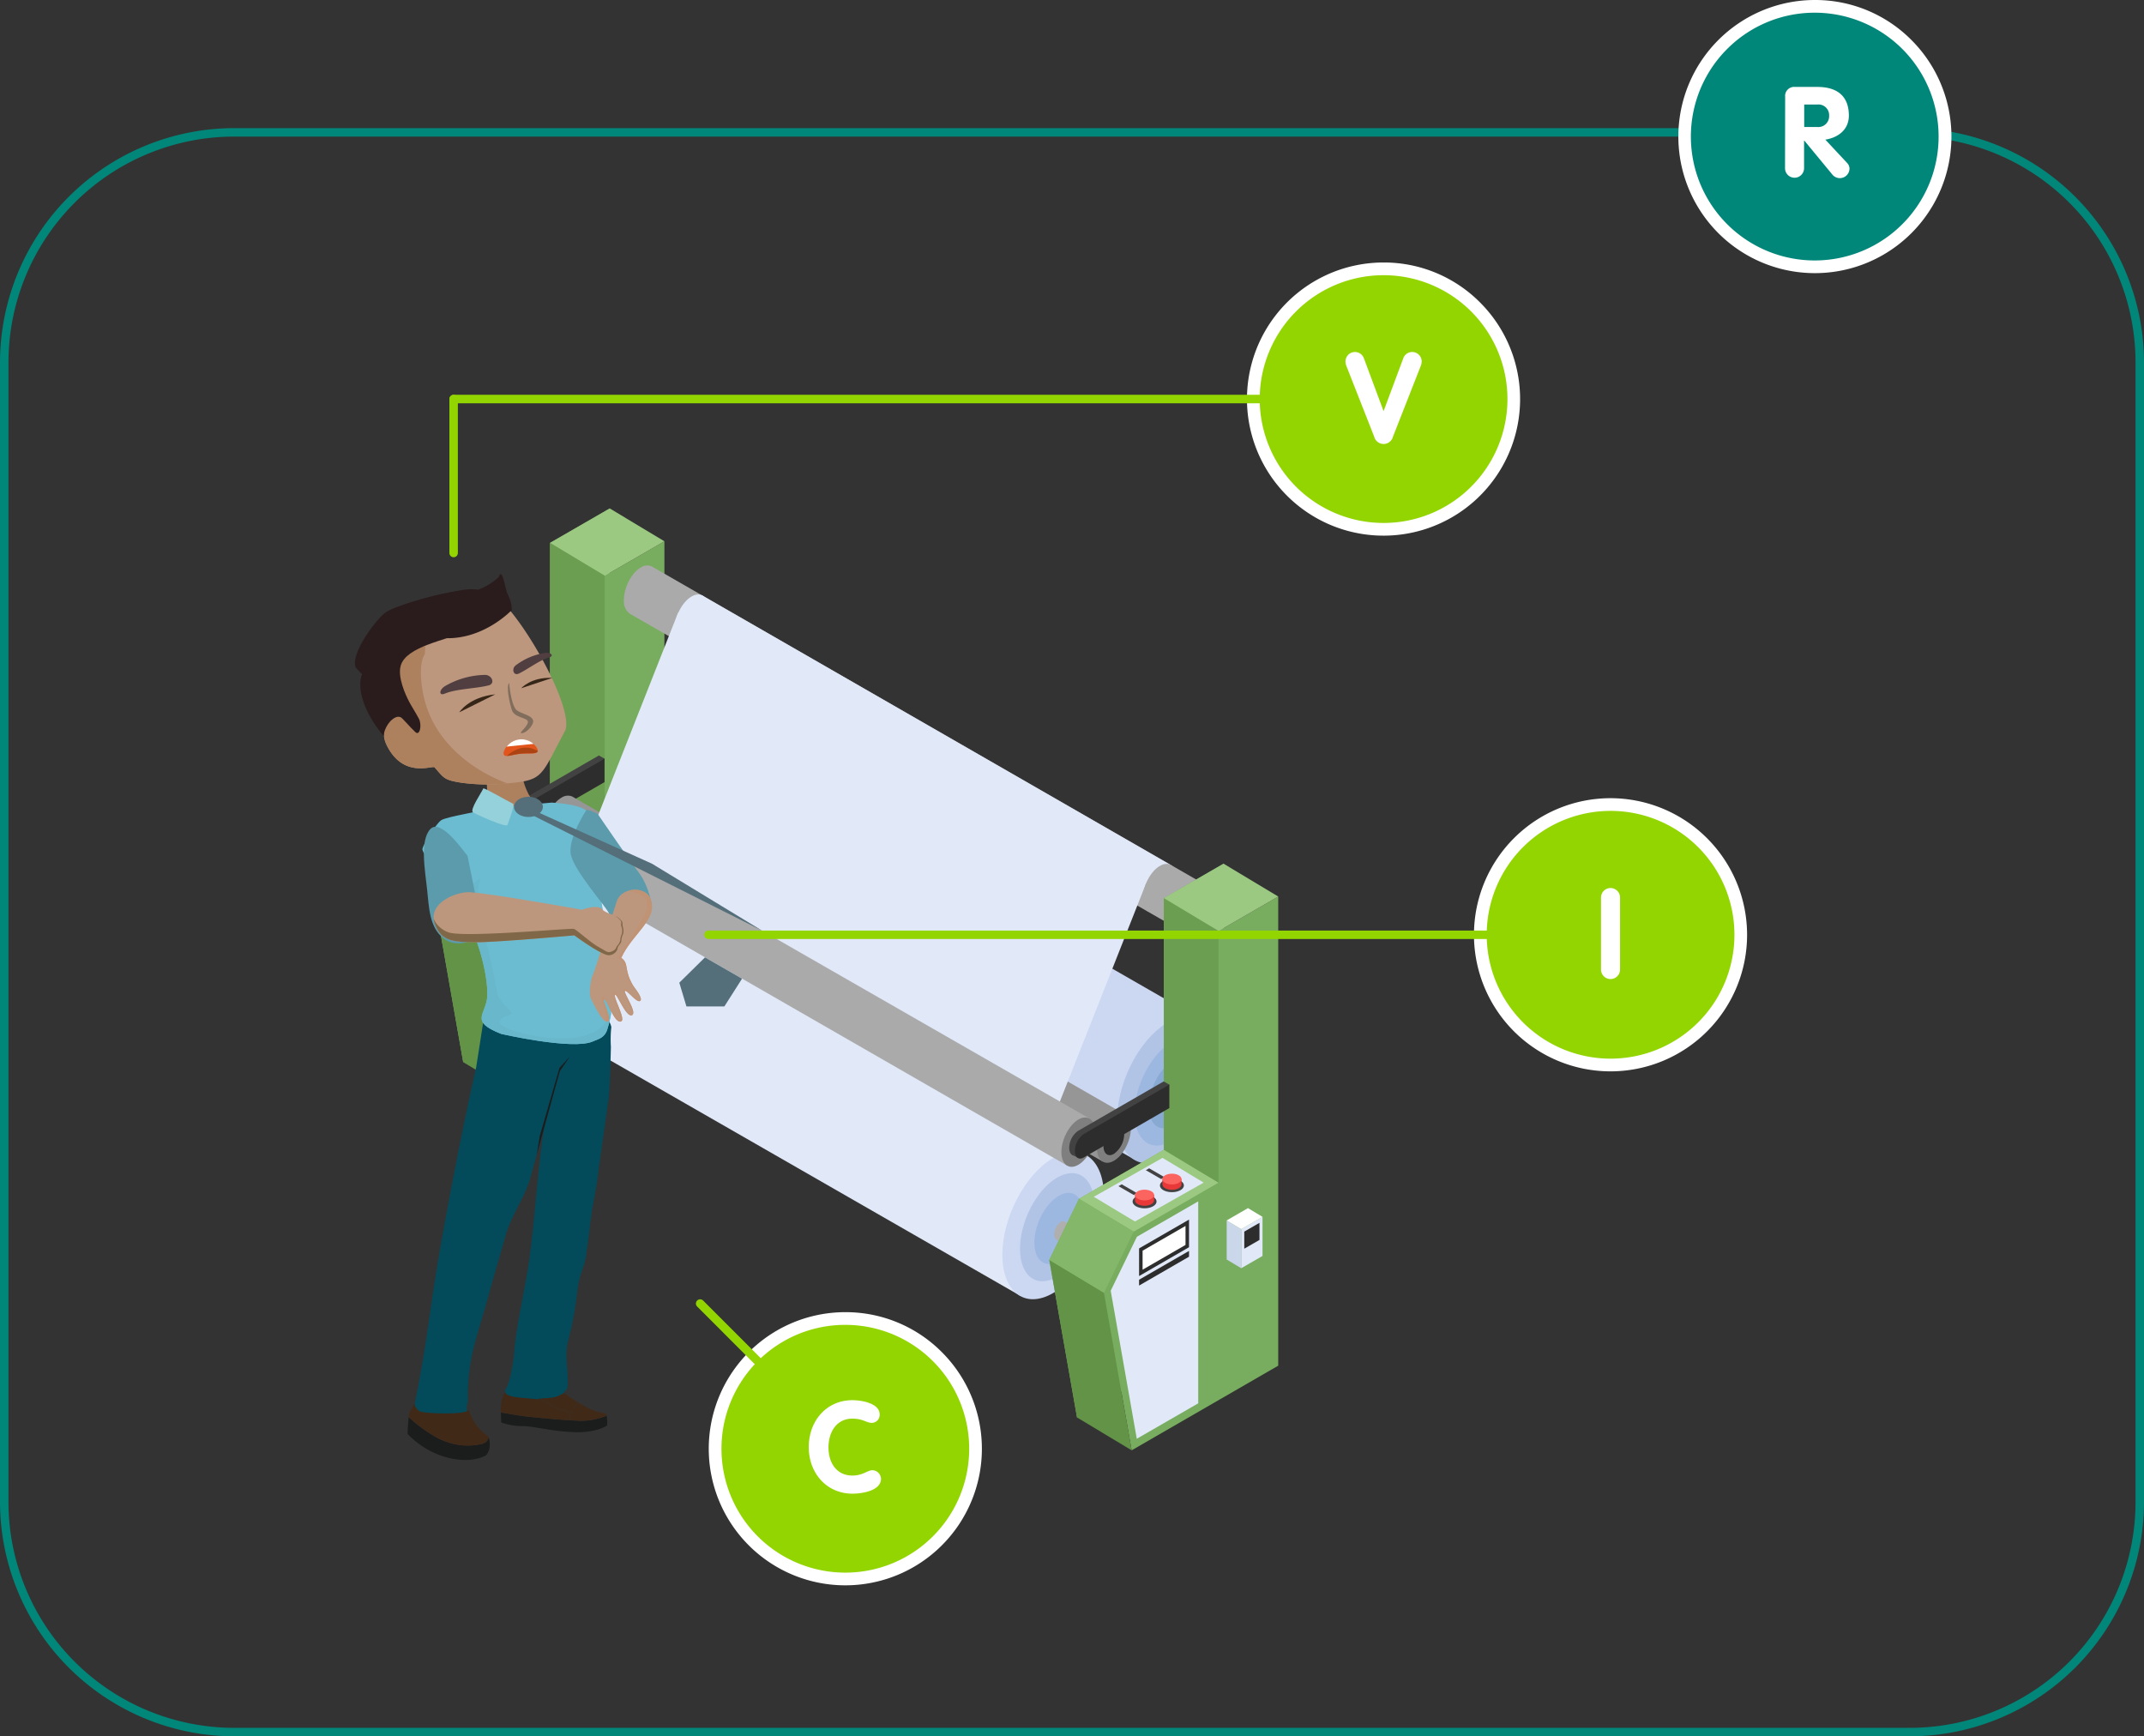 <svg xmlns="http://www.w3.org/2000/svg" viewBox="0 0 506.47 410.11"><rect x="0" y="0" width="506.47" height="410.11" fill="#333333" stroke="none"/><defs><style>.cls-1{fill:#93d500;}.cls-2{fill:#fff;}.cls-3{fill:none;stroke:#93d500;stroke-linecap:round;stroke-miterlimit:10;stroke-width:2px;}.cls-4{fill:#78ad60;}.cls-5{fill:#9cc981;}.cls-6{fill:#6c9e51;}.cls-7{fill:#639347;}.cls-8{fill:#85b76a;}.cls-9{fill:#aaa;}.cls-10{fill:#7f7f7f;}.cls-11{fill:#424242;}.cls-12{fill:#2d2d2d;}.cls-13{fill:#afafaf;}.cls-14{fill:#969696;}.cls-15{fill:#3d3d3d;}.cls-16{fill:#e1e9f9;}.cls-17{fill:#ccd8f2;}.cls-18{fill:#b1c4e5;}.cls-19{fill:#9db8e0;}.cls-20{fill:#88a9d1;}.cls-21{fill:#cad6ea;}.cls-22{fill:#e83838;}.cls-23{fill:#fc6460;}.cls-24{fill:#1b1c1c;}.cls-25{fill:#412918;}.cls-26{fill:#034a5b;}.cls-27{fill:#1c1c1c;}.cls-28,.cls-33{fill:#ad805e;}.cls-28,.cls-29,.cls-30,.cls-31,.cls-40,.cls-41,.cls-42,.cls-43,.cls-45{fill-rule:evenodd;}.cls-29{fill:#6bbcd1;}.cls-30{fill:#68b7cb;}.cls-31{fill:#94d1db;}.cls-32,.cls-41{fill:#bc977d;}.cls-34{fill:#513e40;}.cls-35{fill:#816d5b;}.cls-36{fill:#2a1c1c;}.cls-37{fill:#e2551c;}.cls-38{fill:#ab4412;}.cls-39{fill:#362617;}.cls-40{fill:#5b9bab;}.cls-42{fill:#c09375;}.cls-43{fill:#806747;}.cls-44,.cls-45{fill:#546e7a;}.cls-46{fill:#00877a;}</style></defs><g id="Capa_2" data-name="Capa 2"><g id="Capa_1-2" data-name="Capa 1"><path class="cls-1" d="M199.68,372.94a30.76,30.76,0,1,1,21.75-9A30.57,30.57,0,0,1,199.68,372.94Z"/><path class="cls-2" d="M199.68,312.93A29.26,29.26,0,1,1,179,321.5a29.13,29.13,0,0,1,20.69-8.57m0-3a32.26,32.26,0,1,0,22.81,9.45,32,32,0,0,0-22.81-9.45Z"/><line class="cls-3" x1="178.99" y1="321.5" x2="165.39" y2="307.89"/><path class="cls-2" d="M201.35,330.72c2.19,0,6.45.72,6.45,3.36a1.9,1.9,0,0,1-1.86,2c-1.23,0-2.07-1-4.59-1-3.72,0-5.64,3.15-5.64,6.81s1.95,6.63,5.64,6.63c2.52,0,3.54-1.26,4.77-1.26a2.11,2.11,0,0,1,2,2c0,2.88-4.53,3.54-6.75,3.54-6.09,0-10.32-4.83-10.32-11S195.23,330.72,201.35,330.72Z"/><circle class="cls-1" cx="326.84" cy="94.25" r="30.76"/><path class="cls-2" d="M326.84,65a29.26,29.26,0,1,1-29.26,29.26A29.26,29.26,0,0,1,326.84,65m0-3h0a32.26,32.26,0,1,0,22.8,9.45A32,32,0,0,0,326.84,62Z"/><line class="cls-3" x1="297.58" y1="94.25" x2="107.16" y2="94.25"/><path class="cls-2" d="M318.05,86.43a2.81,2.81,0,0,1-.21-1.11,2.24,2.24,0,0,1,4.35-.69l4.65,12.48,4.65-12.48a2.24,2.24,0,0,1,4.35.69,2.82,2.82,0,0,1-.22,1.11l-6.56,16.71a2.29,2.29,0,0,1-4.44,0Z"/><polygon class="cls-4" points="109.89 199.23 129.93 187.66 129.93 128.23 144.04 120.09 144.04 230.9 109.42 250.88 102.87 213.68 109.89 199.23"/><polygon class="cls-4" points="122.8 206.99 142.85 195.42 142.85 135.99 156.95 127.85 156.95 238.65 122.33 258.64 115.78 221.44 122.8 206.99"/><polygon class="cls-5" points="144.04 120.09 156.95 127.85 142.85 135.99 129.93 128.23 144.04 120.09"/><polygon class="cls-5" points="129.93 187.66 142.85 195.42 122.8 206.99 109.89 199.23 129.93 187.66"/><polygon class="cls-6" points="129.93 128.23 142.85 135.99 142.85 195.42 129.93 187.66 129.93 128.23"/><polygon class="cls-7" points="102.87 213.68 115.78 221.44 122.33 258.64 109.42 250.88 102.87 213.68"/><polygon class="cls-8" points="122.8 206.99 115.78 221.44 102.87 213.68 109.89 199.23 122.8 206.99"/><path class="cls-9" d="M153.92,133.76a2.65,2.65,0,0,0-2.53.27c-2.22,1.28-4,4.72-4,7.68a3.62,3.62,0,0,0,1.36,3.23L279.28,220l5.17-11.18Z"/><path class="cls-10" d="M285.89,212.12c0,3-1.8,6.4-4,7.68s-4-.08-4-3,1.8-6.4,4-7.68S285.89,209.16,285.89,212.12Z"/><path class="cls-7" d="M130.62,215c0,4.26-2.59,9.21-5.79,11s-5.79-.11-5.79-4.37,2.59-9.21,5.79-11.06S130.62,210.7,130.62,215Z"/><path class="cls-11" d="M121.23,190.12l20.24-11.68,1.34.75L141.47,184l-20.24,11.68c-1.14.66-2.07,0-2.07-1.57A5,5,0,0,1,121.23,190.12Z"/><polygon class="cls-11" points="121.16 196.48 119.81 195.72 120.06 194.57 121.54 195.13 121.16 196.48"/><path class="cls-12" d="M122.57,190.87l20.24-11.68v5.54l-20.24,11.68c-1.14.66-2.07,0-2.07-1.57A5,5,0,0,1,122.57,190.87Z"/><path class="cls-13" d="M126.11,216.09a1,1,0,0,0-.94.1,3.67,3.67,0,0,0-1.54,2.93,1.35,1.35,0,0,0,.53,1.23l6.75,3.81,1.86-4.33Z"/><path class="cls-14" d="M133.41,221.13a3.67,3.67,0,0,1-1.54,2.93c-.84.49-1.53,0-1.53-1.16a3.67,3.67,0,0,1,1.53-2.93C132.72,219.48,133.41,220,133.41,221.13Z"/><path class="cls-15" d="M132.77,221.55a2.09,2.09,0,0,1-.87,1.66c-.48.28-.87,0-.87-.66a2.07,2.07,0,0,1,.87-1.65C132.38,220.62,132.77,220.91,132.77,221.55Z"/><path class="cls-16" d="M145.89,209.3l71.17,40.88L145.89,209.3c-2-1-4.68-.83-7.51.8-6.6,3.81-12,14-12,22.85,0,4.75,1.56,8.1,4,9.6l110.66,63.52,15.4-33.25S146.1,209.41,145.89,209.3Z"/><path class="cls-17" d="M260.78,282.56c0,8.81-5.35,19-12,22.86s-12-.24-12-9.05,5.36-19,12-22.85S260.78,273.76,260.78,282.56Z"/><path class="cls-18" d="M258.53,284.79c0,6.47-3.93,14-8.79,16.79s-8.79-.17-8.79-6.64,3.94-14,8.79-16.8S258.53,278.32,258.53,284.79Z"/><path class="cls-19" d="M255.92,286.82c0,4.26-2.59,9.21-5.79,11.06s-5.79-.12-5.79-4.38,2.6-9.21,5.79-11.06S255.92,282.56,255.92,286.82Z"/><path class="cls-13" d="M251.5,288.54a1,1,0,0,0-.95.1,3.69,3.69,0,0,0-1.53,2.93,1.34,1.34,0,0,0,.53,1.23l6.75,3.81,1.86-4.33Z"/><path class="cls-14" d="M258.8,293.57a3.69,3.69,0,0,1-1.54,2.94c-.85.49-1.53,0-1.53-1.16a3.68,3.68,0,0,1,1.53-2.94C258.11,291.92,258.8,292.44,258.8,293.57Z"/><path class="cls-15" d="M258.16,294a2.09,2.09,0,0,1-.87,1.66c-.48.28-.87,0-.87-.66a2.09,2.09,0,0,1,.87-1.66C257.77,293.07,258.16,293.36,258.16,294Z"/><path class="cls-13" d="M153.18,184.05a1,1,0,0,0-1,.1,3.67,3.67,0,0,0-1.54,2.93,1.35,1.35,0,0,0,.53,1.23l6.76,3.81,1.85-4.32Z"/><path class="cls-14" d="M160.47,189.09a3.66,3.66,0,0,1-1.53,2.93c-.85.49-1.54,0-1.54-1.16a3.67,3.67,0,0,1,1.54-2.93C159.79,187.44,160.47,188,160.47,189.09Z"/><path class="cls-15" d="M159.83,189.51a2.07,2.07,0,0,1-.87,1.66c-.48.28-.86,0-.86-.65a2.06,2.06,0,0,1,.86-1.66C159.44,188.58,159.83,188.87,159.83,189.51Z"/><path class="cls-17" d="M173,177.26l71.17,40.88L173,177.26c-2-1-4.68-.83-7.5.8-6.61,3.82-12,14.05-12,22.85,0,4.75,1.55,8.11,4,9.61L268.17,274l15.4-33.25S173.16,177.37,173,177.26Z"/><ellipse class="cls-18" cx="275.88" cy="257.43" rx="18.36" ry="10.39" transform="translate(-69.02 410.49) rotate(-66.95)"/><path class="cls-19" d="M285.59,252.75c0,6.47-3.93,14-8.78,16.79s-8.79-.17-8.79-6.64,3.93-14,8.79-16.79S285.59,246.28,285.59,252.75Z"/><ellipse class="cls-20" cx="277.2" cy="258.12" rx="8.88" ry="5.03" transform="translate(-68.85 412.12) rotate(-66.95)"/><path class="cls-13" d="M278.56,256.5a1,1,0,0,0-.94.1,3.67,3.67,0,0,0-1.54,2.93,1.35,1.35,0,0,0,.53,1.23l6.75,3.81,1.86-4.32Z"/><path class="cls-14" d="M285.86,261.54a3.69,3.69,0,0,1-1.53,2.93c-.85.49-1.54,0-1.54-1.16a3.67,3.67,0,0,1,1.54-2.93C285.17,259.89,285.86,260.41,285.86,261.54Z"/><path class="cls-15" d="M285.22,262a2.07,2.07,0,0,1-.87,1.66c-.48.28-.87,0-.87-.65a2.07,2.07,0,0,1,.87-1.66C284.83,261,285.22,261.32,285.22,262Z"/><path class="cls-14" d="M135.17,188.13a2.66,2.66,0,0,0-2.52.27c-2.22,1.28-4,4.72-4,7.68a3.59,3.59,0,0,0,1.35,3.23l130.55,75.08,5.17-11.18Z"/><path class="cls-10" d="M267.14,266.49c0,3-1.8,6.4-4,7.68s-4-.08-4-3,1.8-6.4,4-7.68S267.14,263.53,267.14,266.49Z"/><polygon class="cls-4" points="254.88 283.15 274.93 271.57 274.93 212.15 289.04 204 289.04 314.81 254.42 334.8 247.87 297.59 254.88 283.15"/><polygon class="cls-4" points="267.8 290.91 287.85 279.33 287.85 219.91 301.95 211.76 301.95 322.57 267.33 342.56 260.78 305.35 267.8 290.91"/><polygon class="cls-16" points="268.57 292.12 283.05 283.76 283.05 331.46 268.54 339.83 262.38 304.87 268.57 292.12"/><polygon class="cls-12" points="269.08 301.4 280.88 294.59 280.88 288.06 269.08 294.87 269.08 301.4"/><polygon class="cls-12" points="269.08 303.65 280.88 296.83 280.88 295.46 269.08 302.27 269.08 303.65"/><polygon class="cls-2" points="269.91 299.9 280.05 294.05 280.05 289.56 269.91 295.41 269.91 299.9"/><polygon class="cls-5" points="289.04 204 301.95 211.76 287.85 219.91 274.93 212.15 289.04 204"/><polygon class="cls-5" points="274.93 271.57 287.85 279.33 267.8 290.91 254.88 283.15 274.93 271.57"/><polygon class="cls-16" points="274.62 273.49 284.34 279.33 268.11 288.51 258.39 282.68 274.62 273.49"/><polygon class="cls-6" points="274.93 212.15 287.85 219.91 287.85 279.33 274.93 271.57 274.93 212.15"/><polygon class="cls-7" points="247.87 297.59 260.78 305.35 267.33 342.56 254.42 334.8 247.87 297.59"/><polygon class="cls-8" points="267.8 290.91 260.78 305.35 247.87 297.59 254.88 283.15 267.8 290.91"/><polygon class="cls-16" points="293.21 299.55 298.24 296.65 298.24 287.42 293.21 290.32 293.21 299.55"/><polygon class="cls-12" points="293.93 294.94 297.52 292.87 297.52 288.83 293.93 290.9 293.93 294.94"/><polygon class="cls-21" points="293.21 290.32 289.78 288.26 289.78 297.49 293.21 299.55 293.21 290.32"/><polygon class="cls-2" points="294.81 285.35 298.24 287.42 293.21 290.32 289.78 288.26 294.81 285.35"/><polygon class="cls-11" points="270.68 276.4 274.3 278.49 275.07 278.04 271.46 275.95 270.68 276.4"/><path class="cls-11" d="M274,280c0,.88,1.27,1.59,2.84,1.59s2.83-.71,2.83-1.59-1.27-1.6-2.83-1.6S274,279.15,274,280Z"/><path class="cls-22" d="M279.1,278.43v1.33c0,.7-1,1.27-2.25,1.27s-2.26-.57-2.26-1.27v-1.33Z"/><path class="cls-23" d="M274.59,278.49c0,.7,1,1.27,2.26,1.27s2.25-.57,2.25-1.27-1-1.27-2.25-1.27S274.59,277.79,274.59,278.49Z"/><polygon class="cls-11" points="264.21 280.17 267.83 282.26 268.6 281.82 264.98 279.73 264.21 280.17"/><path class="cls-11" d="M267.54,283.8c0,.89,1.27,1.6,2.83,1.6s2.84-.71,2.84-1.6-1.27-1.59-2.84-1.59S267.54,282.92,267.54,283.8Z"/><path class="cls-22" d="M272.63,282.21v1.32c0,.7-1,1.27-2.26,1.27s-2.25-.57-2.25-1.27v-1.32Z"/><path class="cls-23" d="M268.12,282.26c0,.7,1,1.27,2.25,1.27s2.26-.57,2.26-1.27-1-1.26-2.26-1.26S268.12,281.56,268.12,282.26Z"/><path class="cls-9" d="M126.76,189.08a2.66,2.66,0,0,0-2.52.27c-2.22,1.28-4,4.72-4,7.68a3.59,3.59,0,0,0,1.35,3.23l130.55,75.08,5.18-11.17Z"/><path class="cls-10" d="M258.73,267.44c0,3-1.79,6.4-4,7.68s-4-.08-4-3,1.8-6.39,4-7.68S258.73,264.48,258.73,267.44Z"/><path class="cls-11" d="M254.66,267.11l20.23-11.68,1.34.75L274.89,261l-20.23,11.69c-1.15.66-2.08,0-2.08-1.57A5,5,0,0,1,254.66,267.11Z"/><polygon class="cls-11" points="254.58 273.46 253.23 272.71 253.48 271.56 254.96 272.12 254.58 273.46"/><path class="cls-12" d="M256,267.86l20.23-11.68v5.54L256,273.4c-1.14.66-2.08,0-2.08-1.57A5,5,0,0,1,256,267.86Z"/><path class="cls-12" d="M265.57,267.86a5.88,5.88,0,0,1-2.45,4.69c-1.35.78-2.45-.05-2.45-1.85a5.88,5.88,0,0,1,2.45-4.69C264.47,265.23,265.57,266.06,265.57,267.86Z"/><polygon class="cls-16" points="165.98 140.7 160.17 144.76 139.68 196.66 250.37 260.18 270.72 208.68 276.31 204.16 165.98 140.7"/><path class="cls-9" d="M273.69,212.31c-.83.95-1.72,1.93-2.53,3a3.79,3.79,0,0,1-1.17-3.1c0-3,1.8-6.4,4-7.68s4,.06,4,3Q275.84,209.87,273.69,212.31Z"/><path class="cls-16" d="M167.35,143.9c0,3-1.8,6.39-4,7.68s-4-.08-4-3,1.8-6.4,4-7.68S167.35,140.93,167.35,143.9Z"/><path class="cls-24" d="M105.81,344.31c5.93,1.47,9-.57,9-.57,1.41-1.57.75-3.9.6-4.36,0,.53-.3,1.33-1.68,1.71a15.41,15.41,0,0,1-11.66-2.19,34.7,34.7,0,0,1-5.52-4.17c-.19,1.56-.28,3.94-.28,3.94A20.15,20.15,0,0,0,105.81,344.31Z"/><path class="cls-25" d="M96.55,334.73a34.7,34.7,0,0,0,5.52,4.17,16.68,16.68,0,0,0,3.84,1.79,14.54,14.54,0,0,0,7.82.4c1.38-.38,1.66-1.18,1.68-1.71a.64.64,0,0,0,0-.09,10.06,10.06,0,0,1-2.88-2.71,10.76,10.76,0,0,1-1.71-3.41l-3.33-1.09-.28-.09a11.47,11.47,0,0,0-2.08-.24c-.24.1-5.88-1.23-6.32-1.13s-1.6,2.17-2,2.88A4.29,4.29,0,0,0,96.55,334.73Zm15.6,1.85h0Zm-.43,0h0Zm-5.39,3.26a1.22,1.22,0,0,1,.12-.19A1.22,1.22,0,0,0,106.33,339.86Zm.55-.81.05-.07Z"/><path class="cls-24" d="M118.42,336a15.73,15.73,0,0,0,5.31.85c2.79.1,6.44,1.19,11.8,1.42s7.86-1.57,7.86-1.57a6.07,6.07,0,0,0-.11-2.31,15.45,15.45,0,0,1-6.91,1.18c-4.3-.19-8.67-.66-11.17-.9-2.24-.21-6-.91-6.86-1.06C118.33,334.91,118.42,336,118.42,336Z"/><path class="cls-25" d="M127.8,330.49l.73-1a10.81,10.81,0,0,1,1.14-.38c.12,0,1.7-.4,1.92-.4s.52-.06,1-.12c-1.23-.9-3.33-2.42-3.55-2.46a35.38,35.38,0,0,0-4.94.24c-.52.19-4,.71-5.07,2.8a10.8,10.8,0,0,0-.74,4.43c.81.15,4.62.85,6.86,1.06s5.67.58,9.35.8a6.35,6.35,0,0,1,.46-1.85A18,18,0,0,1,127.8,330.49Z"/><path class="cls-25" d="M129.67,329.09a10.81,10.81,0,0,0-1.14.38l-.73,1a18,18,0,0,0,7.21,3.1,6.66,6.66,0,0,1,1.62-2.3,35.54,35.54,0,0,1-3.09-2.05l-.9-.67c-.53.06-1,.12-1,.12S129.79,329.09,129.67,329.09Z"/><path class="cls-25" d="M143.15,333.88a14.33,14.33,0,0,1-5.34-1.91c-.41-.22-.8-.45-1.18-.68a6.66,6.66,0,0,0-1.62,2.3,6.35,6.35,0,0,0-.46,1.85l1.82.1a15.45,15.45,0,0,0,6.91-1.18C143.21,334.07,143.15,333.88,143.15,333.88Z"/><path class="cls-26" d="M112.48,252.11c-2.88,12.66-5.69,27.17-8,39.93-3,16.55-3.33,23.9-6.5,39.48-.12.56.64,1.59,1.21,1.82,1.68.68,11.62.77,11.19-.3s.15-1,.15-2.42a47.23,47.23,0,0,1,1.36-12.25c1-3.93,2.42-8.34,3.48-12.26,1.35-5,2.71-9.39,4.09-14.36,1.14-4.18,4.42-8.9,5.67-13,.52-1.8,2.82-10.44,3.4-12.23-1.4,8.4-2.32,22.48-3.48,30.91-1,6.87-3.07,15.48-3.63,22.39-.14,1.79-.83,6.5-1.91,8.17s2.31,2,2.31,2,.16.07,5.35.51c-.08-.3,1.81-.1,3.93-.51,0,0,2.43-.81,2.22-1.31s.81.61.81-2.27c0-3.76-.8-6.22.1-9.83a80.14,80.14,0,0,0,2.12-11.39,26.29,26.29,0,0,1,1-4.74,18.7,18.7,0,0,0,1.11-3.93c.31-2.46.67-4.5.91-7,.41-4.17,1.42-8.15,1.92-12.31.28-2.34,2.21-15.72,2.52-18.05.29-2.16.5-11.9.5-11.9a27.71,27.71,0,0,1,.06-4.31c.21-.65-.65-2-.65-2l-1.73-.72a31.23,31.23,0,0,0-4.9.21c-.86.29-2.93-1.24-3.71-1s-3.88.91-4.17,1-11.2-2.75-11.2-2.75l-3.85,3.66-.75,4.84Z"/><polygon class="cls-27" points="127.54 268.19 132.16 252.24 134.59 249.59 132.24 253.03 126.79 272.74 127.54 268.19"/><path class="cls-28" d="M114.56,182.38c.16,1,.76,4.06.4,5.41s-.24,1.55,0,1.61a20,20,0,0,0,6.09,3.69c3.58,1.19,7.18.73,7.23-1s-2.48-2.18-3.7-5.1a13.55,13.55,0,0,1-1.25-4.21Z"/><path class="cls-29" d="M116.11,190.68c-1.54.91-10.7,2.15-11.94,3.09s-4.38,5.83-4.38,6.86,5.83,9.47,9.16,14.25c3.91,5.62,6.34,15.47,6.16,20.28-.15,4.49-4.48,6,3.31,9.05,0,0,16.91,3.88,21.63,1.77,1.1-.5,2.73-.75,3.39-2.78,3.75-11.71-2-29-1.74-34.51.17-4,.27-14.43-3.24-17.27-1.94-1.57-8.15-1.85-8.15-1.85l-13.54,1.24Z"/><path class="cls-30" d="M107.16,212.31l1.79,2.57c3.91,5.62,6.34,15.47,6.16,20.28-.15,4.49-4.48,6,3.31,9.05,0,0,16.91,3.88,21.63,1.77,1.1-.5,2.73-.75,3.39-2.78a28.58,28.58,0,0,0,1-4.23c-.18.36-.38.77-.59,1.24-4.08,8.85-23.42,3.84-25.5,1.83-1.23-1.19,1.47-2.24,2.41-2.4s-3.12-3.2-3.36-5.23-1.75-9.16-3.47-15.8-.86-11.15-.09-11.55C114.32,206.79,110.16,210,107.16,212.31Z"/><path class="cls-31" d="M114.19,186.19c-.51,1.14-3.29,5.11-2.46,5.67s7.88,3.69,8.14,3,1.78-4.76,1.36-5C119.48,189,115.17,186.45,114.19,186.19Z"/><path class="cls-32" d="M120.71,144.46c7,8.66,14.78,24.39,12.73,28.23-5.8,10.86-5,11.56-13.55,12.34a45.1,45.1,0,0,1-10.79-.14c-4.21-.64-4.18-1.07-6.44-3.65-.47-.53-7.34,2.73-11.27-5.16-2-4,.63-6.6,4.31-7.57-5-16,7.4-31.1,23-25.57"/><path class="cls-33" d="M100.42,152.72c-10.43-.68-10.76,7-4.72,15.79-3.68,1-6.29,3.59-4.31,7.57,3.93,7.89,10.8,4.63,11.27,5.16,2.26,2.58,2.23,3,6.44,3.65a45.1,45.1,0,0,0,10.79.14s-17.13-5.44-20-21.56c0,0-1.31-6.27.45-8.95l.13-1.8"/><path class="cls-34" d="M115.43,161.88c-2.87.77-7.52.78-10.32,1.94-1.55.66-1.37-1,.13-1.83a19.5,19.5,0,0,1,9.22-2.58c1.7-.08,2.63,2,1,2.47Z"/><path class="cls-34" d="M122.51,159.12c2.11-1,4.95-3.2,7.22-3.85,1.27-.36.35-1.27-1-1.05a15.35,15.35,0,0,0-6.87,2.91c-1.07.77-.61,2.52.62,2Z"/><path class="cls-35" d="M124.7,170.37c-.45-1-3.32-.81-3.86-2.87-.36-1.14-1.37-5.37-.56-6.18,0,0,.37,4.86,1.63,6.29,1,1,3.53,1.18,4,2.48.38,1-1.67,3.26-2.81,3.07C122.58,173.08,124.88,171.41,124.7,170.37Z"/><path class="cls-36" d="M108.12,139.63c-3.13.2-14.11,3.11-17,5-1.93,1.27-8.5,9.65-7.07,13.1l1.49,1.52c-1.33,3.08.32,9,5.11,14.62,0-2.11,2.34-5.21,4-4.46.41.16,2.07,2.21,3.48,3.52,1.07,1,1.57-1.75.83-3.16s-1.83-3.08-2.29-4c-.83-1.53-2.82-5.87-2-8.57,1.3-4.56,11-6,14.22-7.76,4-2.25,6.37-6.52,9.48-6.05C116.15,141.48,114.25,139.24,108.12,139.63Z"/><path class="cls-36" d="M100.49,142.21s7.6-3.75,12.45-2.92a14.87,14.87,0,0,0,4.89-3s.46-2,1.21.89l.74,2.89a8.67,8.67,0,0,1,1.13,4s-7.09,7.61-17,6.58Z"/><path class="cls-37" d="M119,178.22c.36.81,2,0,4-.17s3.78.21,4-.65-1.74-3-4.33-2.75S118.65,177.47,119,178.22Z"/><path class="cls-38" d="M123.19,176.69a5.76,5.76,0,0,1,2.11,0c.62.13,1.16.48,1.75.62a.07.07,0,0,1,0,.05c-.19.86-2,.41-4,.65-1.34.12-2.53.52-3.28.52A7.35,7.35,0,0,1,123.19,176.69Z"/><path class="cls-2" d="M119.69,176.35a4.36,4.36,0,0,1,6.34-.65Z"/><path class="cls-39" d="M130.5,160.11l-7.37,2.45S125.39,159.89,130.5,160.11Z"/><path class="cls-39" d="M117,164l-8.52,4.25S110.74,164.64,117,164Z"/><path class="cls-40" d="M110.43,202.13c-.7-.74-6.26-9-8.78-6.3s-1.25,9.7-.77,14.15.53,9.05,3.93,11.71,8.82.16,8.76-2.39S110.43,202.13,110.43,202.13Z"/><path class="cls-40" d="M138.46,191.42c.24-.49,2.72.82,2.72.82s7.22,10.57,9.7,13.83,3.52,8.59,2.77,8.76.5,2.55-3.12,3.62-6.24-1.14-6.6-2.55-8.87-10.66-9.16-14.54S138.46,191.42,138.46,191.42Z"/><path class="cls-41" d="M145.77,212.64c1.34-3.18,6.79-3.33,7.92-.27,1.79,4.83-4.32,8.11-6.94,13.88,1.93,1.32.55,2.82,2.83,6.57.28.48,2.42,3,1.64,3.58s-3.11-2.67-3.59-2.36,3,5.16,1.65,5.74-3.49-5-3.94-4.83c-.71.3,2.59,5.83,1.38,6.3-1.6.65-3.43-5.53-4.08-5.16-.36.21,2,4.52.94,5.17s-3-3.44-3.87-5.09,0-5.66.47-6.23C140.5,229.24,145.77,212.64,145.77,212.64Z"/><path class="cls-42" d="M148.45,210.38c2.05-.61,4.52,0,5.24,2,1.79,4.83-4.32,8.11-6.94,13.88,1.93,1.32.55,2.82,2.83,6.57.28.48,2.42,3,1.64,3.58s-3.11-2.67-3.59-2.36,3,5.16,1.65,5.74-3.49-5-3.94-4.83c-.71.3,2.59,5.83,1.38,6.3-1.6.65-3.43-5.53-4.08-5.16-.36.21,2,4.52.94,5.17a.53.53,0,0,1-.33.06c.29-.52-.67-3.8-.9-4.55s-.28-1.58,0-1.49,3.39,5.41,3.7,5.65.57.18.68-.06a49.61,49.61,0,0,0-1.65-5c-.23-.62-.19-1.47.12-1.43s3,4.55,3.19,4.75.61.44.82.4.3-.45.16-.78-2.07-4.4-2.19-4.82.36-.5.52-.39,2.75,2.67,3.1,2.57.81.12.16-.94-2.24-3.19-2.54-3.77-.45-2.82-1.12-3.91a3.11,3.11,0,0,0-1.3-1.33s3.92-5.93,4.93-7.73,2.14-3.46,1.93-5.38S148.49,210.39,148.45,210.38Z"/><path class="cls-41" d="M137.47,214.88s-23.76-4.28-27.08-4.14-9.21,2.81-7.73,7.27,4.71,4.4,9.2,4.54c3.84.12,19.36-1.23,23.82-1.62,0,0,5.87,4.36,8,4.69a2.21,2.21,0,0,0,1.95-1c.32-.39.16-.7.49-1.18s.67-.78.66-1.3a4.38,4.38,0,0,1,.44-1.61,3.06,3.06,0,0,0-.09-1.59c-.13-.42,0-1-.21-1.32-1.15-1.65-3.71-1.73-4.65-2.83C141.14,213.47,137.47,214.88,137.47,214.88Z"/><path class="cls-43" d="M102.45,217.06a4.41,4.41,0,0,0,.21.95c1.48,4.47,4.71,4.4,9.2,4.54,3.84.12,19.36-1.23,23.82-1.62,0,0,5.87,4.36,8,4.69a2.21,2.21,0,0,0,1.95-1c.32-.39.16-.7.49-1.18s.67-.78.66-1.3a4.38,4.38,0,0,1,.44-1.61,3.06,3.06,0,0,0-.09-1.59c-.13-.42,0-1-.21-1.32a4.15,4.15,0,0,0-1.62-1.29,5.74,5.74,0,0,1,1.3,1.1c.31.46,0,1.09.18,1.38a2.76,2.76,0,0,1,.1,1.82,3.51,3.51,0,0,0-.35,1.41,2.76,2.76,0,0,1-.71,1.33c-.37.41-.18.88-1.24,1.33s-1.15.1-3.14-1-5.18-4.07-5.87-4.3-25.35,2.08-29.5.86A6.1,6.1,0,0,1,102.45,217.06Z"/><ellipse class="cls-44" cx="124.83" cy="190.58" rx="3.41" ry="2.39"/><polygon class="cls-45" points="124.15 191.73 179.97 219.78 154.01 204 126.81 191.73 124.15 191.73"/><polygon class="cls-45" points="166.54 226.13 160.47 232.11 162.15 237.71 171.12 237.71 175.29 231.16 166.54 226.13"/><path class="cls-46" d="M451.11,32.26a53.36,53.36,0,0,1,53.36,53.35V354.75a53.36,53.36,0,0,1-53.36,53.36H55.36A53.36,53.36,0,0,1,2,354.75V85.61A53.36,53.36,0,0,1,55.36,32.26H451.11m0-2H55.36A55.41,55.41,0,0,0,0,85.61V354.75a55.42,55.42,0,0,0,55.36,55.36H451.11a55.42,55.42,0,0,0,55.36-55.36V85.61a55.41,55.41,0,0,0-55.36-55.35Z"/><path class="cls-46" d="M428.73,63A30.75,30.75,0,0,1,407,10.51,30.76,30.76,0,0,1,450.47,54,30.58,30.58,0,0,1,428.73,63Z"/><path class="cls-2" d="M428.72,3A29.26,29.26,0,1,1,408,11.57,29.17,29.17,0,0,1,428.72,3m0-3a32.26,32.26,0,0,0-22.8,55.07A32.25,32.25,0,1,0,451.53,9.45,32,32,0,0,0,428.72,0Z"/><path class="cls-2" d="M421.7,22.87A2.13,2.13,0,0,1,424,20.53h5.27c4.63,0,7.48,2.07,7.48,6.78,0,3.3-2.5,5.19-5.56,5.67l5.1,5.46a2,2,0,0,1,.61,1.32,2.28,2.28,0,0,1-4,1.53l-6.66-8.07h-.07v6.51a2.25,2.25,0,1,1-4.5,0ZM426.2,30h3.09a2.56,2.56,0,0,0,2.8-2.67,2.52,2.52,0,0,0-2.8-2.64H426.2Z"/><circle class="cls-1" cx="380.45" cy="220.79" r="30.76"/><path class="cls-2" d="M380.45,191.53a29.26,29.26,0,1,1-29.25,29.26,29.26,29.26,0,0,1,29.25-29.26m0-3a32.26,32.26,0,1,0,32.26,32.26,32.29,32.29,0,0,0-32.26-32.26Z"/><line class="cls-3" x1="351.2" y1="220.79" x2="167.35" y2="220.79"/><path class="cls-2" d="M378.2,212a2.25,2.25,0,1,1,4.5,0v17a2.25,2.25,0,1,1-4.5,0Z"/><line class="cls-3" x1="107.16" y1="130.62" x2="107.16" y2="94.25"/></g></g></svg>